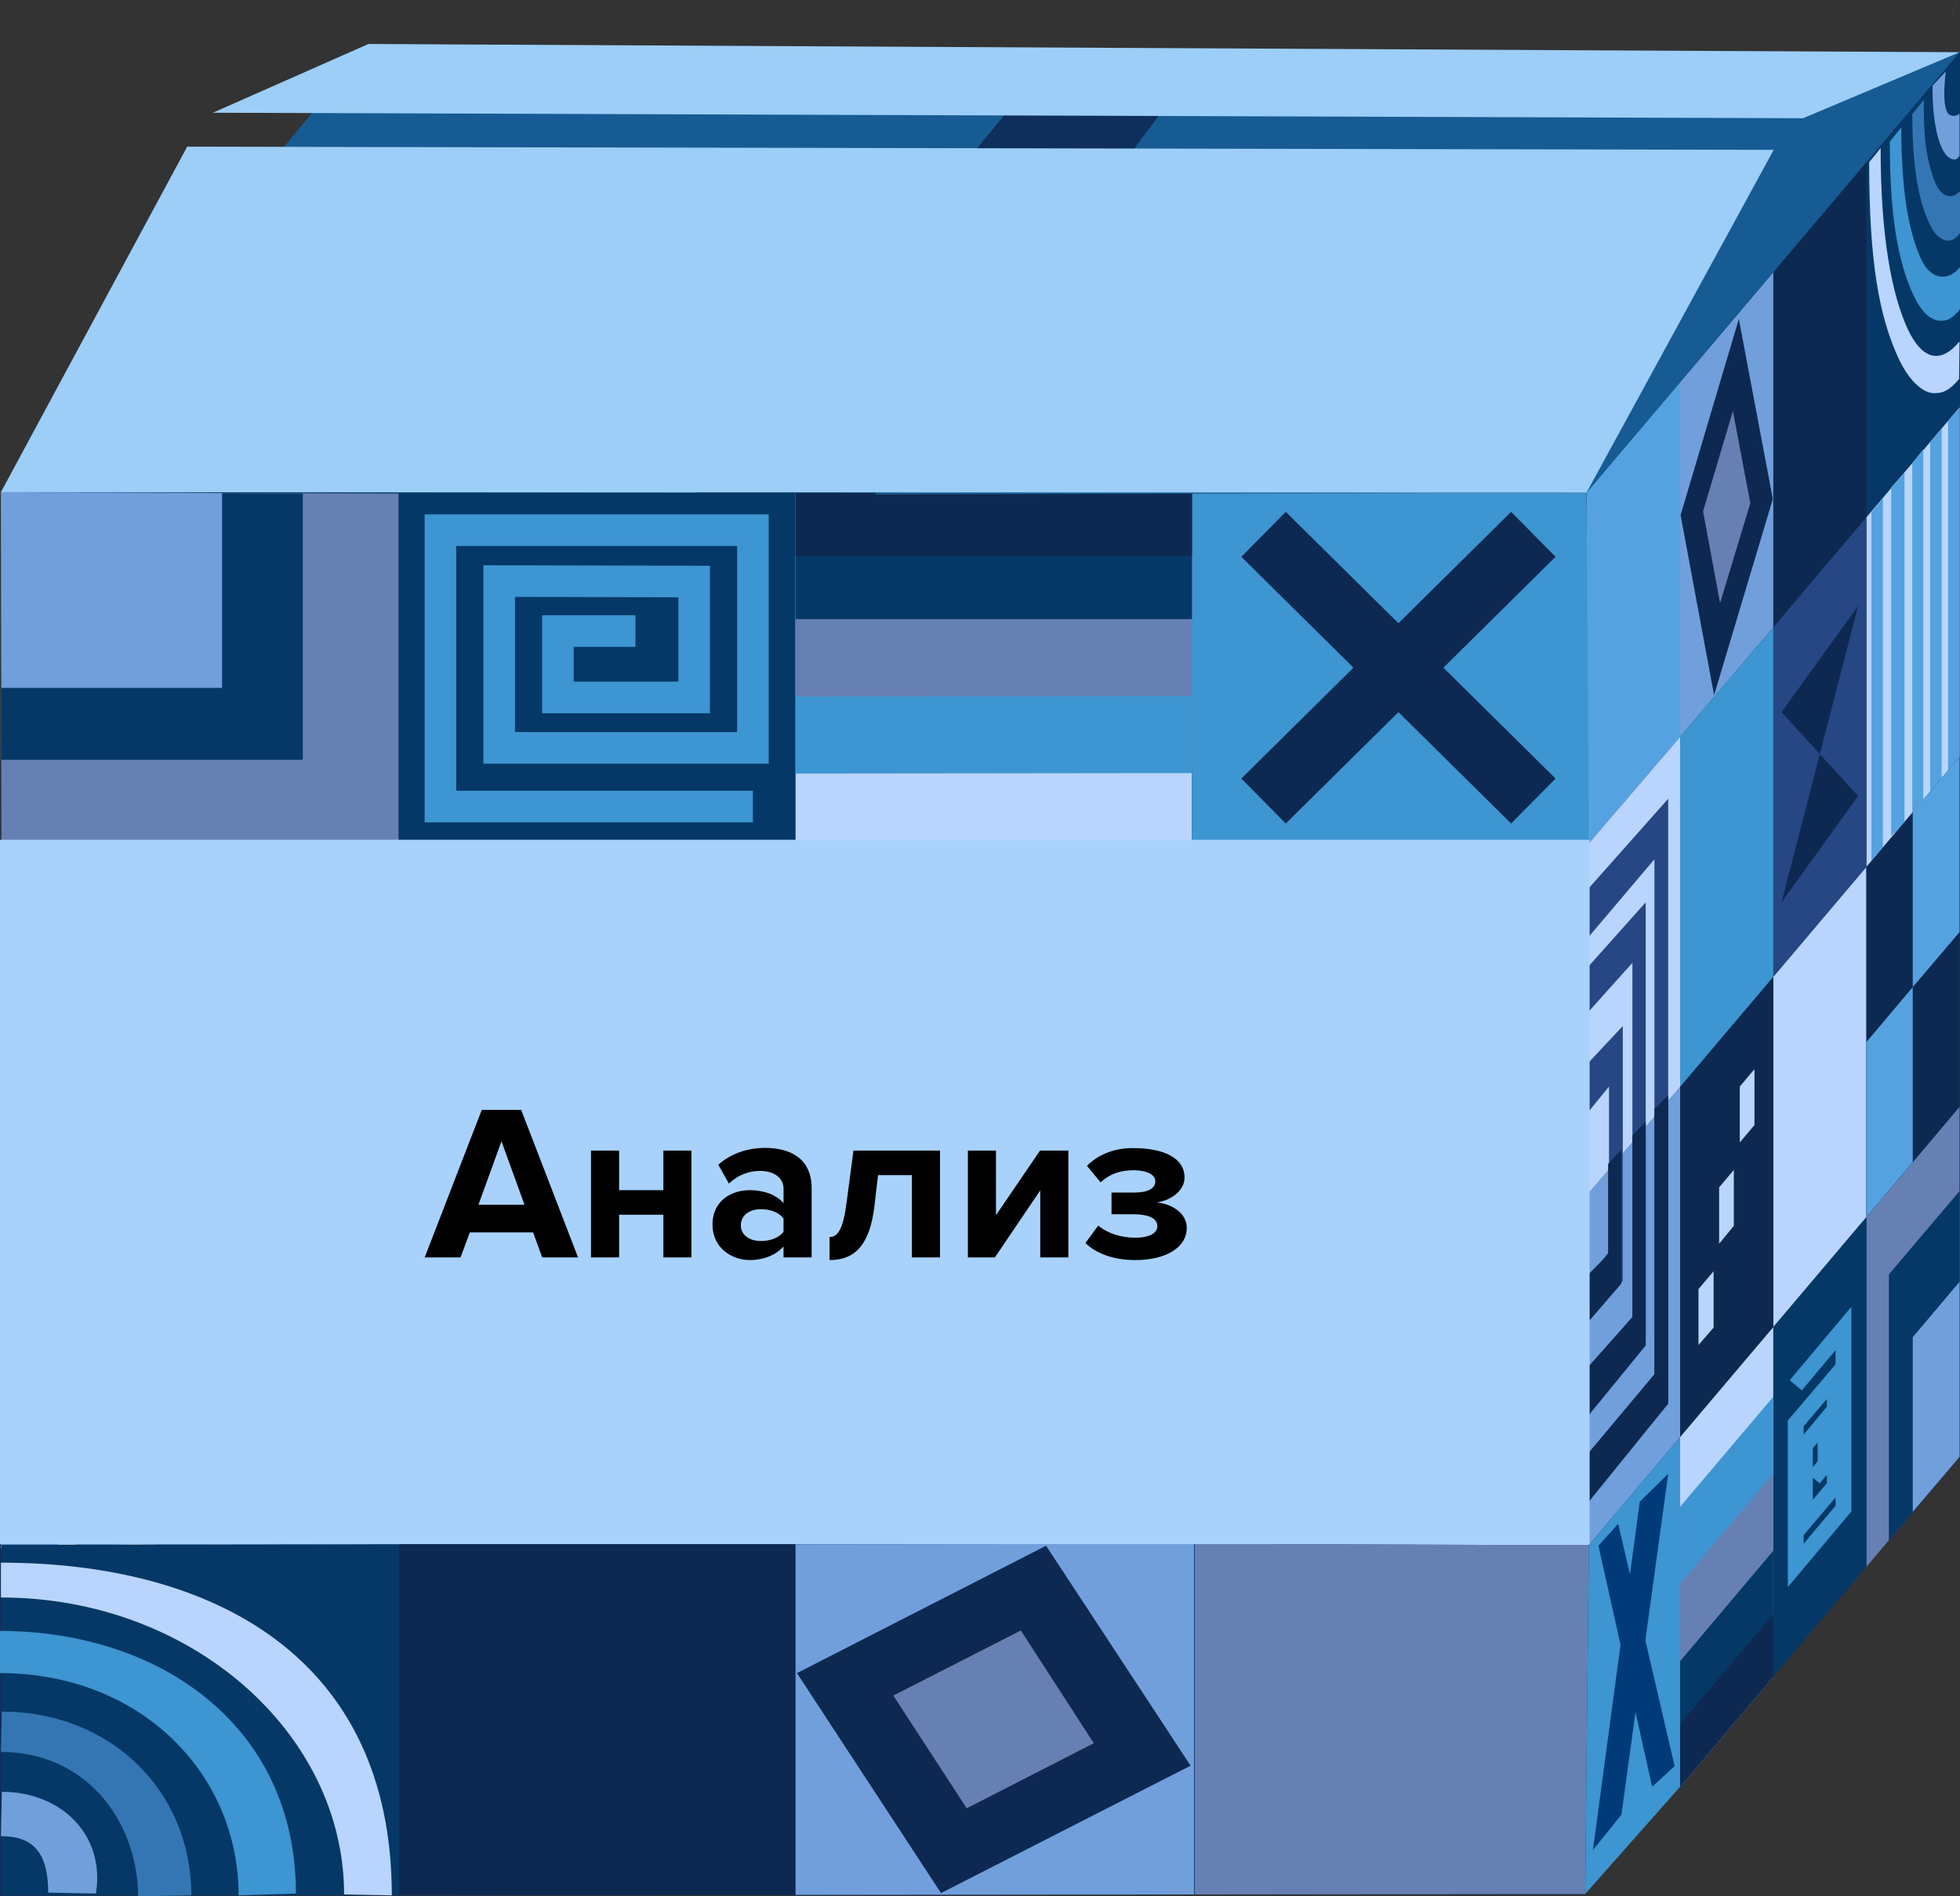 <svg width="124" height="120" viewBox="0 0 124 120" fill="none" xmlns="http://www.w3.org/2000/svg">
<rect x="0" y="0" width="124" height="120" fill="#333333" stroke="none"/>
<g clip-path="url(#clip0)">
<path d="M23.511 2.958L123.971 3.306L122.955 91.754L23.308 91.928L23.511 2.958Z" fill="#102E5B"/>
<path d="M23.685 2.9L0.058 31.145L0 119.275L23.685 91.696V2.9Z" fill="#0A2D49"/>
<path d="M100.286 119.855L0 119.971L0.058 31.145L99.763 30.971L100.286 119.855Z" fill="#102E5B"/>
<path d="M100.286 119.855L123.971 91.551V3.306L100.373 31.174L100.286 119.855Z" fill="#0A2D49"/>
<path d="M100.373 31.174L123.971 3.306V92.218L100.286 119.855L100.373 31.174Z" fill="#053866"/>
<path d="M100.373 31.174L123.971 3.306V92.189L100.286 119.855L100.373 31.174Z" fill="#053866"/>
<path d="M118.078 10.266L123.97 3.306V25.78L118.078 32.74V10.266Z" fill="#053866"/>
<path d="M120.111 22.678C118.862 19.981 118.253 16.472 118.253 10.266L118.979 9.367C118.979 14.848 119.646 18.589 120.72 20.88C121.62 22.765 122.781 23.055 123.971 21.605L123.942 23.983C123.333 24.708 122.926 24.882 122.375 24.882C121.62 24.882 120.749 24.041 120.111 22.678Z" fill="#B9D5FD"/>
<path d="M112.187 17.226L118.079 10.266V32.74L112.187 39.7V17.226Z" fill="#0E2951"/>
<path d="M106.294 24.186L112.187 17.226V39.7L106.294 46.631V24.186Z" fill="#709FDC"/>
<path d="M100.372 31.174L106.293 24.186V46.631L100.401 53.504L100.372 31.174Z" fill="#55A2E0"/>
<path d="M118.078 32.74L123.97 25.78V47.907L118.078 54.867V32.74Z" fill="#B9D5FD"/>
<path d="M112.187 39.7L118.079 32.74V54.867L112.187 61.827V39.7Z" fill="#274684"/>
<path d="M106.294 46.631L112.187 39.7V61.827L106.294 68.787V46.631Z" fill="#3D95D1"/>
<path d="M100.401 53.504L106.294 46.631V68.787L100.401 75.631V53.504Z" fill="#B9D5FD"/>
<path d="M112.187 61.827L118.079 54.867V77.023L112.187 83.983V61.827Z" fill="#B9D5FD"/>
<path d="M106.294 68.787L112.187 61.827V83.983L106.294 90.942V68.787Z" fill="#0E2951"/>
<path d="M100.401 75.631L106.294 68.787V90.942L100.517 97.786L100.401 75.631Z" fill="#709FDC"/>
<path d="M118.078 77.023L123.97 70.034V92.189L118.078 99.149V77.023Z" fill="#6780B3"/>
<path d="M112.187 83.983L118.079 77.023V99.149L112.187 106.109V83.983Z" fill="#053866"/>
<path d="M106.294 90.943L112.187 83.983V106.109L106.294 113.069V90.943Z" fill="#B9D5FD"/>
<path d="M100.518 97.787L106.294 90.943V113.069L100.286 119.855L100.518 97.787Z" fill="#3D95D1"/>
<path d="M121.068 18.705C120.082 16.617 119.559 13.717 119.559 8.961L120.285 8.062C120.285 11.919 120.72 14.703 121.591 16.501C122.113 17.574 123.158 17.922 124 16.907V19.575C123.536 20.126 123.245 20.3 122.81 20.3C122.142 20.3 121.562 19.749 121.068 18.705Z" fill="#3D95D1"/>
<path d="M122.026 14.065C121.358 12.644 120.981 10.44 120.981 7.221L121.707 6.322C121.707 8.671 121.823 9.773 122.287 11.194C122.723 12.528 123.477 12.673 124 12.093V14.761C123.68 15.138 123.506 15.225 123.216 15.225C122.752 15.196 122.345 14.79 122.026 14.065Z" fill="#3376B3"/>
<path d="M122.868 9.396C122.462 8.526 122.259 7.25 122.259 5.423L123.101 4.524C122.955 5.858 122.955 6.728 123.246 7.192C123.345 7.283 123.474 7.333 123.609 7.333C123.743 7.333 123.872 7.283 123.971 7.192V9.86C123.797 10.092 123.768 10.092 123.594 10.092C123.333 10.063 123.072 9.831 122.868 9.396Z" fill="#709FDC"/>
<path d="M100.518 91.929L104.668 86.97V54.374L100.518 59.275V56.201L105.539 50.546V88.826L100.547 94.683L100.518 91.929Z" fill="#274684"/>
<path d="M100.518 91.928L104.668 86.969V70.179L105.539 69.309V88.826L100.518 95.031V91.928Z" fill="#0E2951"/>
<path d="M100.459 86.65L103.275 83.344V60.928L100.518 64.002V61.131L104.117 57.1V84.707L100.547 88.941L100.459 86.65Z" fill="#274684"/>
<path d="M100.518 80.938L101.795 79.198V68.758L100.518 70.324V67.221L102.666 64.93V81.053L100.634 83.46L100.518 80.938Z" fill="#274684"/>
<path d="M100.459 80.677L101.737 79.371V73.659L102.578 72.76V81.228L100.518 83.606L100.459 80.677Z" fill="#0E2951"/>
<path d="M100.518 86.448L103.275 83.345V71.861L104.117 70.962V85.142L100.518 89.55V86.448Z" fill="#0E2951"/>
<path d="M119.501 80.647L123.971 75.37V92.189L119.501 97.496V80.647Z" fill="#053866"/>
<path d="M121.01 84.621L123.971 81.112V92.189L121.01 95.669V84.621Z" fill="#709FDC"/>
<path d="M110.009 20.184L112.157 31.581L108.442 43.992L106.323 32.596L110.009 20.184Z" fill="#0E2951"/>
<path d="M109.632 26.012L110.735 31.841L108.82 38.163L107.746 32.363L109.632 26.012Z" fill="#6780B3"/>
<path d="M106.294 95.35L112.187 88.391V106.109L106.294 113.069V95.35Z" fill="#3D95D1"/>
<path d="M106.294 100.222L112.187 93.263V106.109L106.294 113.069V100.222Z" fill="#6780B3"/>
<path d="M106.294 105.123L112.187 98.134V106.109L106.294 113.069V105.123Z" fill="#053866"/>
<path d="M106.294 109.096L112.187 102.136V106.109L106.294 113.069V109.096Z" fill="#0E2951"/>
<path d="M112.708 57.1L117.556 50.372L112.708 45.065L117.556 38.337L112.708 57.1Z" fill="#0E2951"/>
<path d="M123.246 26.65L123.971 25.78V47.907L123.246 48.806V26.65Z" fill="#55A2E0"/>
<path d="M122.114 27.985L122.839 27.115V49.241L122.114 50.14V27.985Z" fill="#55A2E0"/>
<path d="M118.397 32.421L119.123 31.523V53.678L118.397 54.548V32.421Z" fill="#55A2E0"/>
<path d="M119.646 30.826L120.488 29.927V52.054L119.646 52.924V30.826Z" fill="#55A2E0"/>
<path d="M120.981 29.319L121.678 28.42V50.575L120.981 51.445V29.319Z" fill="#55A2E0"/>
<path d="M118.078 54.867L123.97 47.907V70.034L118.078 77.023V54.867Z" fill="#0E2951"/>
<path d="M118.078 65.945L121.01 62.465V73.543L118.078 77.023V65.945Z" fill="#55A2E0"/>
<path d="M121.01 51.387L123.971 47.907V58.985L121.01 62.465V51.387Z" fill="#55A2E0"/>
<path d="M113.608 87.665L116.627 84.069V95.466L113.608 99.062V90.072L116.076 87.172V94.045L114.189 96.278V91.464L115.495 89.898V92.653L114.74 93.552" stroke="#3D95D1" stroke-miterlimit="10"/>
<path d="M104.523 113.069L101.127 97.815L102.375 96.423L105.945 111.764L104.523 113.069Z" fill="#003A79"/>
<path d="M102.579 114.838L100.779 117.071L103.74 95.031L105.54 93.263L102.579 114.838Z" fill="#003A79"/>
<path d="M110.068 68.758L110.997 67.656V71.194L110.068 72.296V68.758Z" fill="#B9D5FD"/>
<path d="M108.762 75.138L109.691 74.036V77.574L108.762 78.705V75.138Z" fill="#B9D5FD"/>
<path d="M107.455 81.576L108.413 80.445V84.011L107.455 85.113V81.576Z" fill="#B9D5FD"/>
<path d="M100.373 31.174L0.058 31.145L0.116 119.855H100.286L100.373 31.174Z" fill="#054270"/>
<path d="M100.286 119.855L0.087 119.942L0.058 31.145L100.373 31.174L100.286 119.855Z" fill="#053866"/>
<path d="M25.223 97.728L0.086 97.757V75.602L25.223 75.573V97.728Z" fill="#F4F9FF"/>
<path d="M50.331 97.728H25.224V75.573L50.331 75.544V97.728Z" fill="#274684"/>
<path d="M75.41 97.699L50.331 97.728V75.543L75.41 75.514V97.699Z" fill="#3D95D1"/>
<path d="M100.517 97.786L75.41 97.699V75.514L100.517 75.602V97.786Z" fill="#B9D5FD"/>
<path d="M50.331 75.544L25.224 75.573V53.388L50.331 53.359V75.544Z" fill="#B9D5FD"/>
<path d="M75.41 75.515L50.331 75.544V53.359H75.41V75.515Z" fill="#0E2951"/>
<path d="M100.517 75.602L75.41 75.515V53.359L100.517 53.417V75.602Z" fill="#709FDC"/>
<path d="M50.331 119.913H25.224V97.728H50.331V119.913Z" fill="#0E2951"/>
<path d="M75.541 119.884L50.331 119.913V97.728L75.541 97.699V119.884Z" fill="#709FDC"/>
<path d="M100.285 119.855L75.584 119.884V97.699L100.518 97.786L100.285 119.855Z" fill="#6780B3"/>
<path d="M25.224 53.388L0.087 53.417L0.058 31.145L25.224 31.232V53.388Z" fill="#6780B3"/>
<path d="M50.331 53.359L25.224 53.388V31.233L50.331 31.204V53.359Z" fill="#053866"/>
<path d="M75.41 53.359H50.331V31.203L75.41 31.174V53.359Z" fill="#B9D5FD"/>
<path d="M100.517 53.417L75.41 53.359V31.174H100.372L100.517 53.417Z" fill="#3D95D1"/>
<path d="M78.632 94.683V56.375L100.286 56.346L99.879 59.188H82.261V91.842L100.518 91.929V95.031L78.632 94.683Z" fill="#274684"/>
<path d="M78.4 56.375L100.518 56.172V59.275L82.26 59.188V75.544H78.632L78.4 56.375Z" fill="#0E2951"/>
<path d="M84.67 89.551V62.117L100.518 61.131V63.857L88.269 64.06V86.39L100.518 86.448V89.551H84.67Z" fill="#274684"/>
<path d="M91.201 83.576V67.453L100.46 67.395L99.879 70.295L94.8 70.266V80.734L100.518 80.677V83.605L91.201 83.576Z" fill="#274684"/>
<path d="M91.201 67.453L100.518 67.221V70.324L94.8 70.266V75.631L91.201 75.573V67.453Z" fill="#0E2951"/>
<path d="M84.67 61.247L100.518 61.131V64.002L88.269 64.06V75.515H84.67V61.247Z" fill="#0E2951"/>
<path d="M12.627 42.31L0.087 42.339L0.058 31.145L12.627 31.232V42.31Z" fill="#FF8098"/>
<path d="M59.533 119.797L50.419 105.877L66.18 97.816L75.323 111.735L59.533 119.797Z" fill="#0E2951"/>
<path d="M61.159 114.432L56.515 107.298L64.584 103.18L69.199 110.314L61.159 114.432Z" fill="#6780B3"/>
<path d="M75.41 48.922L50.331 48.951V31.203L75.41 31.174V48.922Z" fill="#3D95D1"/>
<path d="M75.41 44.05L50.331 44.079V31.203L75.41 31.174V44.05Z" fill="#6780B3"/>
<path d="M75.41 39.178H50.331V31.203L75.41 31.174V39.178Z" fill="#053866"/>
<path d="M75.41 35.176H50.331V31.203L75.41 31.174V35.176Z" fill="#0E2951"/>
<path d="M48.822 79.169L26.733 79.198L48.822 93.233L26.733 93.262" fill="#0E2951"/>
<path d="M0.058 75.37L3.657 75.254V97.873L0.058 97.989V75.37Z" fill="#709FDC"/>
<path d="M4.789 75.66L8.417 75.544V97.699L4.789 97.844V75.66Z" fill="#709FDC"/>
<path d="M19.97 75.602L23.569 75.457L23.511 97.699L19.854 97.815L19.97 75.602Z" fill="#709FDC"/>
<path d="M14.832 75.63L18.49 75.514V97.699L14.832 97.815V75.63Z" fill="#709FDC"/>
<path d="M9.811 75.659L13.468 75.514V97.699L9.811 97.844V75.659Z" fill="#709FDC"/>
<path d="M25.223 75.573L0.086 75.602V53.417L25.223 53.388V75.573Z" fill="#0E2951"/>
<path d="M25.223 119.913L0.086 119.942V97.757L25.223 97.728V119.913Z" fill="#053866"/>
<path d="M25.223 64.466L12.626 64.495V53.417L25.223 53.388V64.466Z" fill="#3D95D1"/>
<path d="M0.058 101.092V98.888C13.439 98.888 24.788 104.833 24.788 119.942L21.77 119.884C21.77 109.705 12.133 101.092 0.058 101.092Z" fill="#B9D5FD"/>
<path d="M0 105.877V103.209C10.072 103.209 18.722 109.183 18.722 119.826L15.094 119.942C15.094 112.17 8.824 105.877 0 105.877Z" fill="#3D95D1"/>
<path d="M0.058 110.865L0.116 108.313C6.966 108.313 12.104 113.301 12.104 119.942L8.737 120C8.708 115.186 5.399 110.865 0.058 110.865Z" fill="#3376B3"/>
<path d="M0.058 116.201L0.116 113.388C3.861 113.388 6.676 116.114 6.067 119.826L3.048 119.768C3.048 117.651 2.409 116.172 0.058 116.201Z" fill="#709FDC"/>
<path d="M47.632 51.039H27.865V33.552H47.632V47.327H31.581V36.771L43.917 36.8V44.137H35.296V39.932H40.201" stroke="#3D95D1" stroke-width="2" stroke-miterlimit="10"/>
<path d="M97.006 50.691L79.939 33.813" stroke="#0E2951" stroke-width="4" stroke-miterlimit="10"/>
<path d="M79.939 50.691L97.006 33.813" stroke="#0E2951" stroke-width="4" stroke-miterlimit="10"/>
<path d="M59.359 71.107H55.353V67.569L59.359 67.54V71.107Z" fill="#B9D5FD"/>
<path d="M64.874 66.235L60.868 66.206V62.668L64.874 62.697V66.235Z" fill="#B9D5FD"/>
<path d="M70.388 61.334L66.383 61.363V57.796H70.388V61.334Z" fill="#B9D5FD"/>
<path d="M19.157 48.081H0.087L0.058 31.145L19.157 31.232V48.081Z" fill="#053866"/>
<path d="M14.049 43.528H0.087L0.058 31.145L14.049 31.203V43.528Z" fill="#709FDC"/>
<path d="M12.626 75.602H0.086V64.524L12.626 64.495V75.602Z" fill="#3D95D1"/>
<path d="M66.906 3.161L23.308 2.784L0.058 31.146L43.975 31.204L66.906 3.161Z" fill="#165B93"/>
<path d="M123.246 1.537L123.623 0.609L123.855 0" fill="#34DD17"/>
<path d="M123.971 3.306L76.427 3.161L55.353 31.29L100.373 31.174L123.971 3.306Z" fill="#165B93"/>
<path d="M112.215 9.483L100.373 31.174L0.058 31.145L11.843 9.28L112.215 9.483Z" fill="#9CCEF7"/>
<path d="M114.073 7.482L123.971 3.306L23.308 2.784L13.468 7.134L114.073 7.482Z" fill="#9CCEF7"/>
<path d="M100.568 53.143H0V97.714H100.568V53.143Z" fill="#A8D2FC"/>
<path d="M36.57 79.571L32.972 70.233H30.48L26.868 79.571H29.136L29.724 77.989H33.728L34.302 79.571H36.57ZM33.182 76.239H30.27L31.726 72.221L33.182 76.239ZM39.168 79.571V76.869H41.968V79.571H43.746V72.809H41.968V75.315H39.168V72.809H37.39V79.571H39.168ZM51.349 79.571V75.203C51.349 73.257 49.935 72.641 48.395 72.641C47.331 72.641 46.267 72.977 45.441 73.705L46.113 74.895C46.687 74.363 47.359 74.097 48.087 74.097C48.983 74.097 49.571 74.545 49.571 75.231V76.141C49.123 75.609 48.325 75.315 47.429 75.315C46.351 75.315 45.077 75.917 45.077 77.499C45.077 79.011 46.351 79.739 47.429 79.739C48.311 79.739 49.109 79.417 49.571 78.871V79.571H51.349ZM48.143 78.535C47.443 78.535 46.869 78.171 46.869 77.541C46.869 76.883 47.443 76.519 48.143 76.519C48.717 76.519 49.277 76.715 49.571 77.107V77.947C49.277 78.339 48.717 78.535 48.143 78.535ZM52.483 79.739C54.205 79.739 55.045 78.633 55.325 76.295L55.549 74.363H57.691V79.571H59.469V72.809H53.995L53.561 76.085C53.351 77.723 53.029 78.283 52.483 78.283V79.739ZM62.942 79.571L65.812 75.329V79.571H67.59V72.809H65.798L63.012 76.897V72.809H61.234V79.571H62.942ZM71.819 79.739C73.835 79.739 75.081 78.899 75.081 77.709C75.081 76.687 74.003 76.155 73.177 76.099C74.073 75.959 74.941 75.371 74.941 74.503C74.941 73.355 73.751 72.641 71.637 72.655C70.405 72.655 69.425 73.117 68.767 73.775L69.635 74.825C70.167 74.307 70.853 74.055 71.735 74.055C72.533 74.055 73.093 74.335 73.093 74.741C73.093 75.217 72.631 75.469 71.707 75.469H70.321V76.841H71.707C72.631 76.841 73.219 77.079 73.219 77.597C73.219 78.031 72.729 78.325 71.819 78.325C71.007 78.325 70.111 78.087 69.481 77.555L68.669 78.661C69.327 79.305 70.419 79.739 71.819 79.739Z" fill="black"/>
</g>
<defs>
<clipPath id="clip0">
<rect width="124" height="120" fill="white"/>
</clipPath>
</defs>
</svg>
